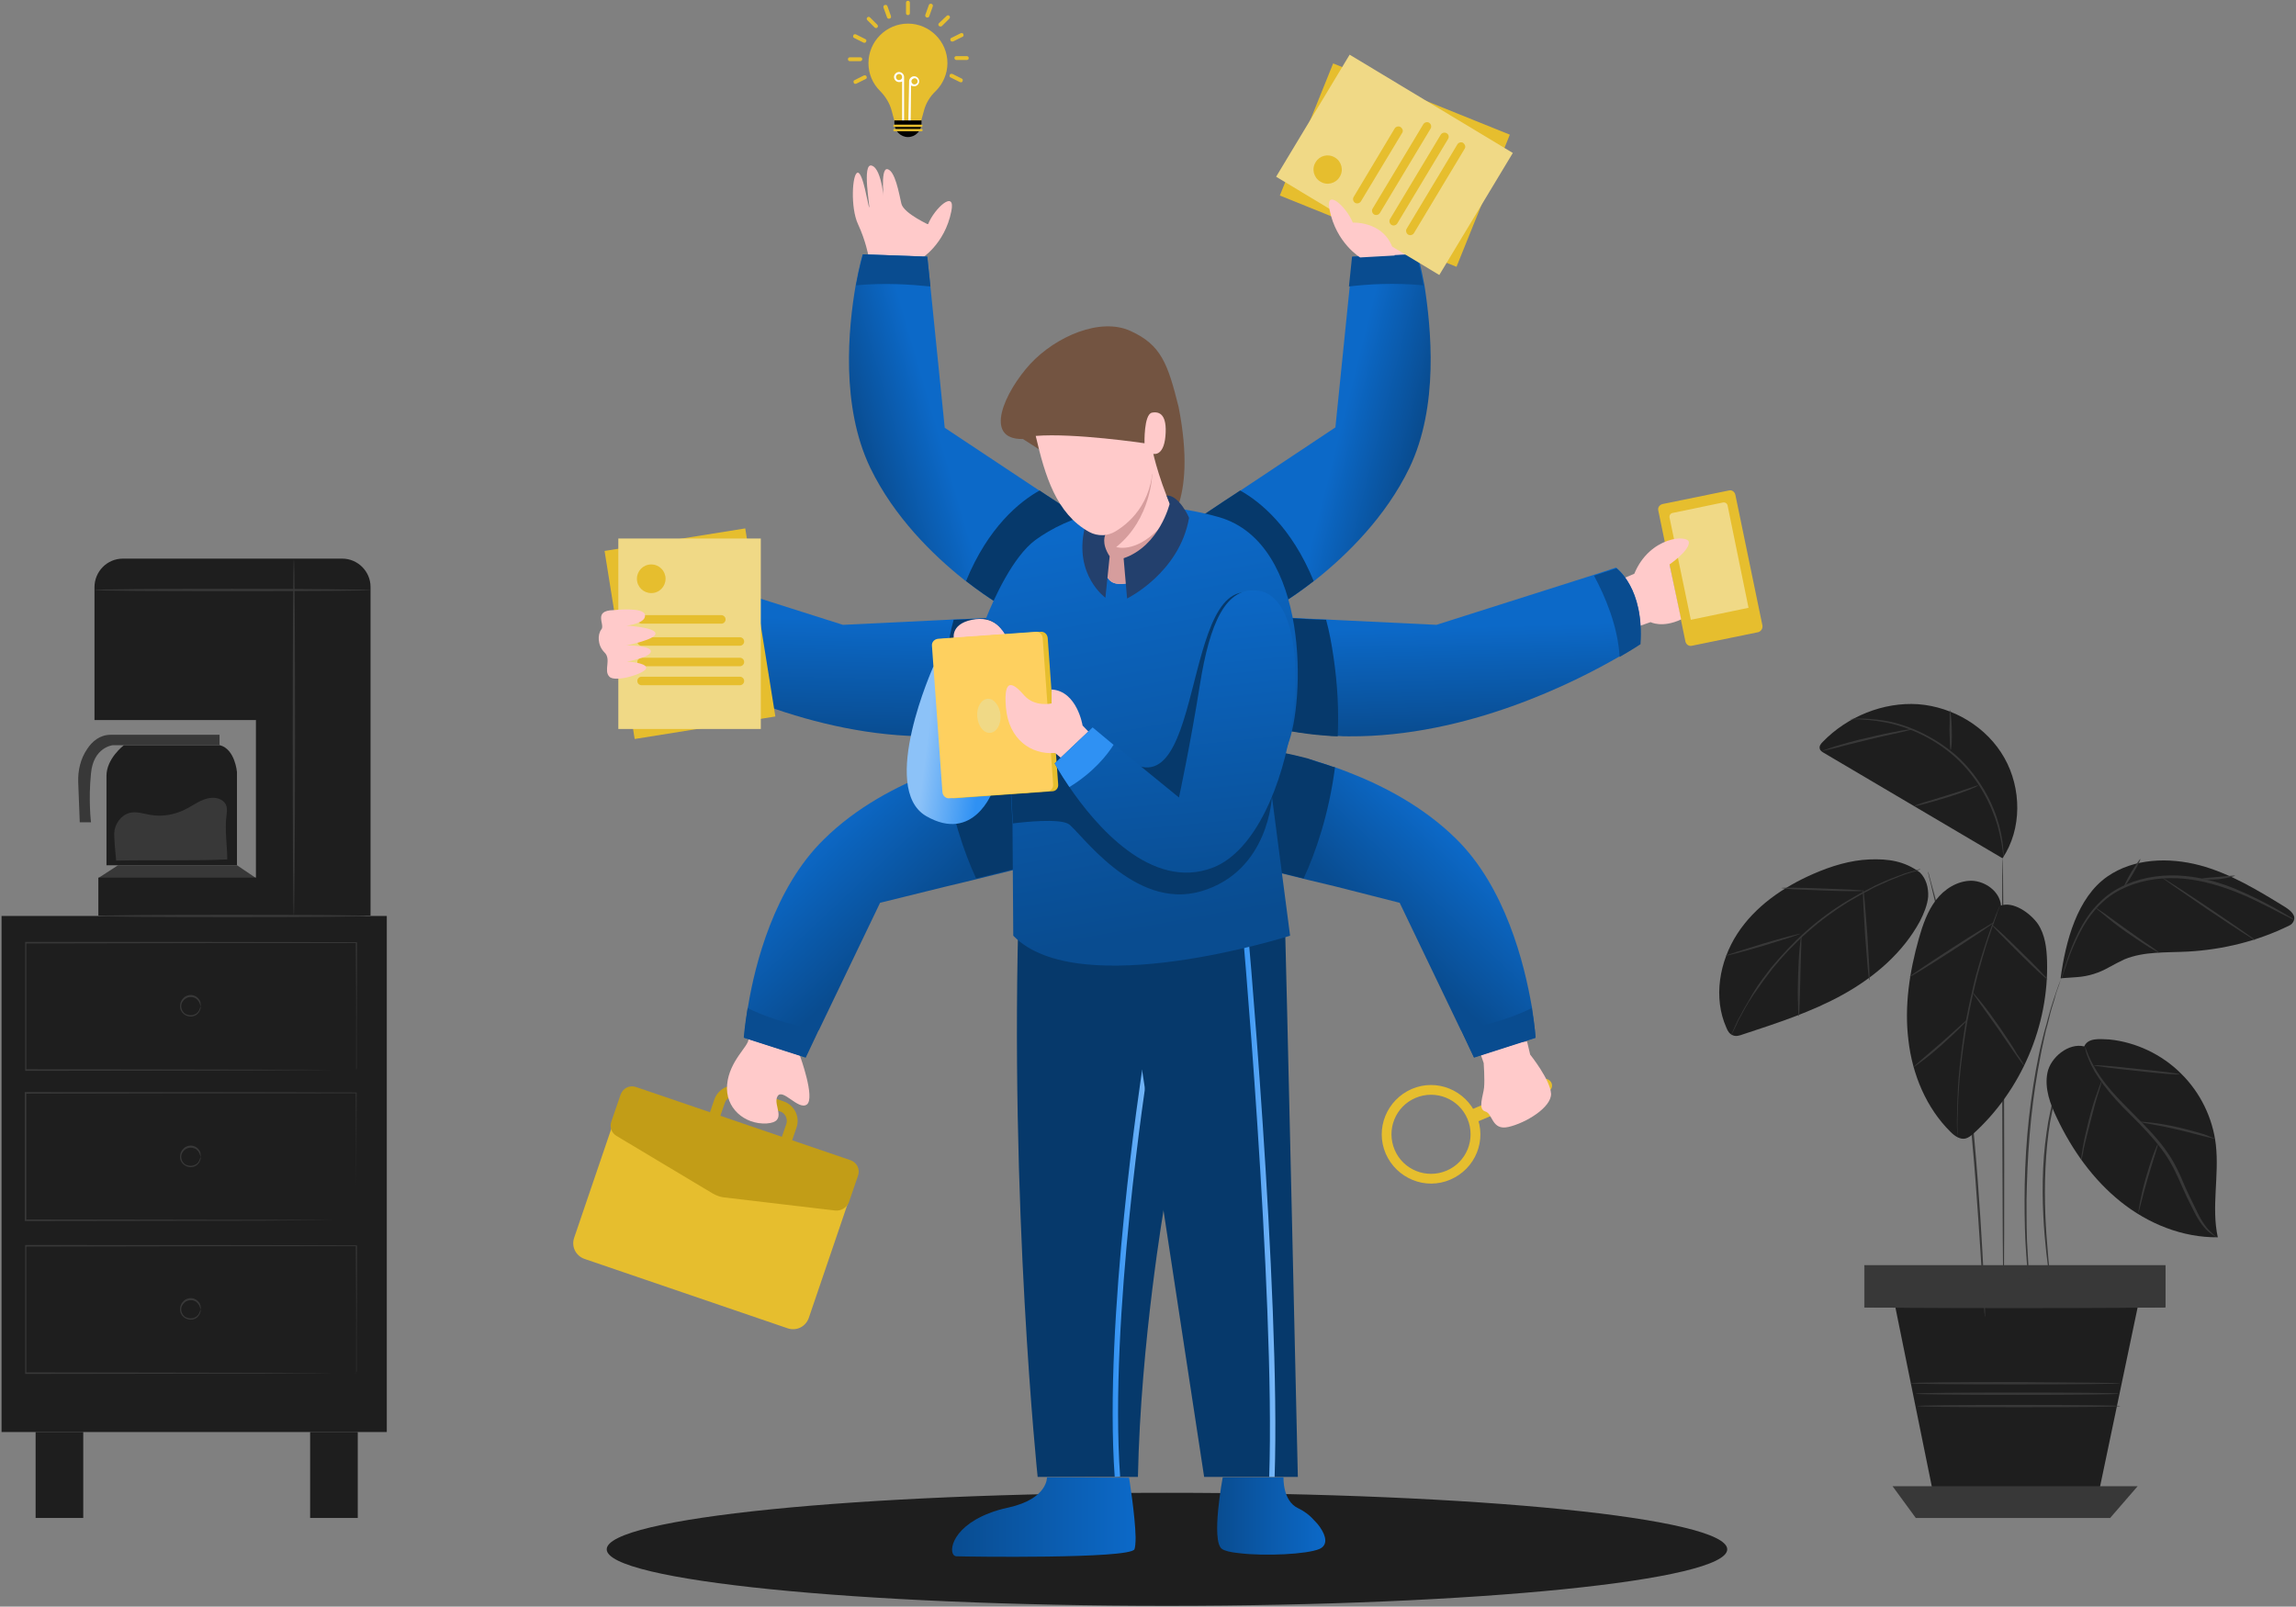 <svg width="593" height="415" viewBox="0 0 593 415" fill="none" xmlns="http://www.w3.org/2000/svg">
<rect x="0" y="0" width="593" height="415" fill="#808080" stroke="none"/>
<path d="M301.4 414.8C381.316 414.8 446.1 408.263 446.1 400.2C446.1 392.136 381.316 385.6 301.4 385.6C221.485 385.6 156.7 392.136 156.7 400.2C156.7 408.263 221.485 414.8 301.4 414.8Z" fill="#1E1E1E"/>
<path d="M165.1 166.3C165.1 166.3 167 167.6 170.5 169.6C181.9 176.2 209.8 190.4 240.3 190.2C241.3 190.2 242.2 190.2 243.2 190.1C244.3 190.1 245.4 190 246.5 189.9C249.4 189.7 252.4 189.3 255.3 188.8L259.1 159.4L249 159.9L246.2 160L244.6 160.1L217.7 161.4L177.1 148.5L171.3 146.6C171.3 146.8 164.1 151.9 165.1 166.3Z" fill="url(#paint0_linear)"/>
<path d="M165.1 166.299C165.1 166.299 167 167.599 170.5 169.599C170.9 161.599 174.3 153.699 177.1 148.599L171.3 146.699C171.3 146.799 164.1 151.899 165.1 166.299Z" fill="#FAFCFF" stroke="#0C6BF4" stroke-width="0.711"/>
<path d="M243.3 190.2C244.4 190.2 245.5 190.1 246.6 190C249.5 189.8 252.5 189.4 255.4 188.9L259.2 159.5L249.1 160L246.3 160.1C245.5 163 244.9 166.2 244.4 169.6C243.3 177 243 183.9 243.3 190.2Z" fill="#06396B"/>
<path d="M192.479 136.491L156.143 142.309L163.921 190.889L200.257 185.071L192.479 136.491Z" fill="#E6BE2E"/>
<path d="M196.5 139.1H159.7V188.3H196.5V139.1Z" fill="#F0D986"/>
<path d="M171.9 149.499C171.9 151.499 170.3 153.199 168.2 153.199C166.2 153.199 164.5 151.599 164.5 149.499C164.5 147.499 166.1 145.799 168.2 145.799C170.3 145.799 171.9 147.499 171.9 149.499Z" fill="#E6BE2E"/>
<path d="M186.3 161.098H165.7C165.1 161.098 164.6 160.598 164.6 159.998C164.6 159.398 165.1 158.898 165.7 158.898H186.3C186.9 158.898 187.4 159.398 187.4 159.998C187.4 160.598 186.9 161.098 186.3 161.098Z" fill="#E6BE2E"/>
<path d="M191.1 166.8H165.7C165.1 166.8 164.6 166.3 164.6 165.7C164.6 165.1 165.1 164.6 165.7 164.6H191.1C191.7 164.6 192.2 165.1 192.2 165.7C192.2 166.3 191.7 166.8 191.1 166.8Z" fill="#E6BE2E"/>
<path d="M191.1 172.098H165.7C165.1 172.098 164.6 171.598 164.6 170.998C164.6 170.398 165.1 169.898 165.7 169.898H191.1C191.7 169.898 192.2 170.398 192.2 170.998C192.2 171.598 191.7 172.098 191.1 172.098Z" fill="#E6BE2E"/>
<path d="M191.1 176.999H165.7C165.1 176.999 164.6 176.499 164.6 175.899C164.6 175.299 165.1 174.799 165.7 174.799H191.1C191.7 174.799 192.2 175.299 192.2 175.899C192.2 176.499 191.7 176.999 191.1 176.999Z" fill="#E6BE2E"/>
<path d="M158.5 157.6C158.5 157.6 166.4 156.7 166.6 158.9C166.8 161.1 161.8 161.6 161.8 161.6C161.8 161.6 169.1 162 169.3 163.6C169.5 165.2 161.8 166.7 161.8 166.7C161.8 166.7 168 166.7 168.1 168.2C168.2 169.8 161.9 170.9 161.9 170.9C161.9 170.9 166.8 171.1 166.9 172.5C167 173.9 158.9 176.4 157.4 174.8C155.8 173.2 158 170.3 156.1 168.5C154.3 166.7 154.3 163.9 155.3 162.6C156.4 161.4 153 157.7 158.5 157.6Z" fill="#FFCACA"/>
<path fill-rule="evenodd" clip-rule="evenodd" d="M182 291.299L203.2 298.599L205.7 291.299C206.7 288.499 205.2 285.499 202.4 284.499L191.3 280.699C188.5 279.699 185.5 281.199 184.5 283.999L182 291.299ZM201.5 294.899L185.6 289.499L187.2 284.899C187.6 283.599 189.1 282.899 190.4 283.299L201.5 287.099C202.8 287.499 203.5 288.999 203.1 290.299L201.5 294.899Z" fill="#C29D17"/>
<path d="M203.4 343.099L151 325.199C148.7 324.399 147.5 321.999 148.3 319.699L159.2 287.699L219.8 308.399L208.9 340.399C208.1 342.699 205.7 343.899 203.4 343.099Z" fill="#E6BE2E"/>
<path d="M215.8 312.698L187 309.298C186 309.198 185 308.798 184.1 308.298L159.2 293.398C157.9 292.598 157.4 291.098 157.9 289.698L160.3 282.698C160.9 281.098 162.6 280.198 164.3 280.798L219.7 299.698C221.3 300.298 222.2 301.998 221.6 303.698L219.2 310.698C218.6 311.998 217.2 312.798 215.8 312.698Z" fill="#C29D17"/>
<path d="M206.6 272.699C206.6 272.699 210.6 283.599 208.4 285.299C206.2 286.899 202.1 280.899 200.8 283.199C199.5 285.499 203.7 289.799 198 290.199C192.3 290.499 187.2 286.199 187.8 280.099C188.4 273.999 193.3 270.299 193.3 268.499L194.5 264.699L207.6 269.099L206.6 272.699Z" fill="#FFCACA"/>
<path d="M192.2 268.098L208.1 273.198L211.4 266.198L211.5 266.098L227.3 233.198L243.9 229.098L251 227.398L252.2 227.098L260.7 224.998L267.6 223.298L258.8 194.398C258.8 194.398 255.8 194.898 251.2 196.098C249.6 196.498 247.7 197.098 245.7 197.798C245.2 197.998 244.6 198.198 244.1 198.298C243 198.698 241.8 199.098 240.6 199.598C231.8 202.998 221.3 208.398 212.8 216.798C200 229.298 195 248.998 193.2 259.998C193.2 260.098 193.1 260.298 193.1 260.498C192.4 265.098 192.2 268.098 192.2 268.098Z" fill="url(#paint1_linear)"/>
<path d="M245.6 197.699C245.1 197.899 244.5 198.099 244 198.199C245.6 210.399 249 220.199 252.1 226.899L260.6 224.799L267.5 223.099L258.7 194.199C258.7 194.199 255.7 194.699 251.1 195.899C249.5 196.499 247.6 197.099 245.6 197.699Z" fill="#06396B"/>
<path d="M193.1 260.398C192.3 265.098 192.1 267.998 192.1 267.998L208 273.098L211.3 266.098L211.4 265.998C202.8 264.598 196.5 262.098 193.1 260.398Z" fill="#094C90"/>
<path d="M454.1 163.298L437 166.798C436.2 166.998 435.5 166.498 435.3 165.698L428.3 131.898C428.1 131.098 428.6 130.398 429.4 130.198L446.5 126.698C447.3 126.498 448 126.998 448.2 127.798L455.2 161.598C455.3 162.398 454.8 163.098 454.1 163.298Z" fill="#E6BE2E"/>
<path d="M451.6 156.998L436.7 160.098L431.2 133.698C431.1 133.198 431.4 132.598 432 132.498L445 129.798C445.5 129.698 446.1 129.998 446.2 130.598L451.6 156.998Z" fill="#F0D986"/>
<path d="M422.6 161.998L426.3 160.698C426.3 160.698 429.3 162.298 434.2 159.998L431.2 145.798C431.2 145.798 436.3 142.298 436.2 140.098C436.1 137.998 426.1 138.498 422.1 148.198L417.7 150.098L422.6 161.998Z" fill="#FFCACA"/>
<path d="M423.6 166.298C423.6 166.298 421.7 167.598 418.2 169.598C406.8 176.198 378.9 190.398 348.4 190.198C347.4 190.198 346.5 190.198 345.5 190.098C344.4 190.098 343.3 189.998 342.2 189.898C339.3 189.698 336.3 189.298 333.4 188.798L329.6 159.398L339.7 159.898L342.5 159.998L344.1 160.098L371 161.398L411.6 148.498L417.4 146.598C417.5 146.798 424.7 151.898 423.6 166.298Z" fill="url(#paint2_linear)"/>
<path d="M345.5 190.198C344.4 190.198 343.3 190.098 342.2 189.998C339.3 189.798 336.3 189.398 333.4 188.898L329.6 159.498L339.7 159.998L342.5 160.098C343.3 162.998 343.9 166.198 344.4 169.598C345.5 176.998 345.8 183.898 345.5 190.198Z" fill="#06396B"/>
<path d="M417.5 146.799L411.7 148.699C414.5 153.899 417.9 161.799 418.3 169.699C421.8 167.699 423.7 166.399 423.7 166.399C424.7 151.899 417.5 146.799 417.5 146.799Z" fill="#094C90"/>
<path d="M400.7 279.699C401.1 280.599 400.7 281.599 399.8 281.999L381.2 289.899L379.8 286.699L398.4 278.799C399.3 278.399 400.3 278.899 400.7 279.699Z" fill="#E6BE2E"/>
<path fill-rule="evenodd" clip-rule="evenodd" d="M374.6 304.698C368.1 307.498 360.7 304.398 357.9 297.998C355.1 291.498 358.2 284.098 364.6 281.298C371.1 278.498 378.5 281.598 381.3 287.998C384.1 294.498 381.1 301.898 374.6 304.698ZM373.6 302.398C378.8 300.198 381.2 294.198 379 288.998C376.8 283.798 370.8 281.398 365.6 283.598C360.4 285.798 358 291.798 360.2 296.998C362.4 302.198 368.4 304.598 373.6 302.398Z" fill="#E6BE2E"/>
<path d="M381.9 270.8L383.2 274.6C383.2 274.6 383.5 278.8 383.3 280.9C383.1 283 381.6 286.5 383.6 287.1C385.6 287.6 385.2 292.1 389.6 291.1C394 290.1 400.7 286.1 400.6 282.5C400.4 278.9 395.2 272.4 395.2 272.4L394.4 269L381.9 270.8Z" fill="#FFCACA"/>
<path d="M396.6 268.099L380.7 273.199L377.4 266.199L377.3 266.099L361.5 233.199L345 228.999L337.9 227.299L336.7 226.999L328.2 224.899L321.3 223.199L330.1 194.299C330.1 194.299 333.1 194.799 337.7 195.999C339.3 196.399 341.2 196.999 343.2 197.699C343.7 197.899 344.3 198.099 344.8 198.199C345.9 198.599 347.1 198.999 348.3 199.499C357.1 202.899 367.6 208.299 376.1 216.699C388.8 229.199 393.7 248.899 395.6 259.899C395.6 259.999 395.7 260.199 395.7 260.399C396.4 265.099 396.6 268.099 396.6 268.099Z" fill="url(#paint3_linear)"/>
<path d="M343.2 197.699C343.7 197.899 344.3 198.099 344.8 198.199C343.2 210.399 339.8 220.199 336.7 226.899L328.2 224.799L321.3 223.099L330.1 194.199C330.1 194.199 333.1 194.699 337.7 195.899C339.3 196.499 341.2 197.099 343.2 197.699Z" fill="#06396B"/>
<path d="M377.3 265.998L377.4 266.098L380.7 273.098L396.6 267.998C396.6 267.998 396.4 264.998 395.6 260.398C392.2 262.098 386 264.598 377.3 265.998Z" fill="#094C90"/>
<path d="M240.4 58.298C240.4 58.298 233.4 55.199 232.8 52.599C232.2 49.998 231.2 44.099 229.2 43.699C227.2 43.298 228.4 52.798 228.4 52.798C228.4 52.798 227.9 43.699 225.2 42.798C222.5 41.798 224.8 53.998 224.5 53.599C224.2 53.199 222.9 44.398 221.5 44.599C220.1 44.798 219.6 53.599 221.6 57.898C223.6 62.199 224.3 66.099 224.3 66.099L237 66.898L240.4 58.298Z" fill="#FFCACA"/>
<path d="M237.8 66.899C237.8 66.899 244 63.199 245.7 54.599C246.9 48.799 241.4 53.699 239.7 57.899C239.7 57.899 230.5 57.399 228.9 66.399L237.8 66.899Z" fill="#FFCACA"/>
<path d="M224.8 120.899C230.9 133.499 240.9 143.299 248.8 149.599C249 149.699 249.1 149.899 249.3 149.999C249.4 150.099 249.4 150.099 249.5 150.099C255.8 154.999 260.5 157.599 260.5 157.599L278.5 133.399L272.5 129.399L269.9 127.699L268.4 126.699L244 110.499L240.3 73.999L239.5 66.299L222.8 65.699C222.8 65.699 221.9 68.799 221 73.699C219.1 84.699 217.1 104.899 224.8 120.899Z" fill="url(#paint4_linear)"/>
<path d="M260.6 157.599L278.6 133.399L272.6 129.399L270 127.699L268.5 126.699C263.3 129.599 255.2 136.199 249.5 150.099C255.8 154.999 260.6 157.599 260.6 157.599Z" fill="#06396B"/>
<path d="M221.1 73.699C228.5 72.999 235.4 73.499 240.3 73.999L239.5 66.299L222.9 65.699C222.9 65.699 222 68.799 221.1 73.699Z" fill="#094C90"/>
<path d="M244.7 16.3C244.7 10.7 240.1 6.1 234.5 6.1C228.9 6.1 224.3 10.7 224.3 16.3C224.3 19.1 225.4 21.6 227.3 23.5C228.7 24.9 229.8 26.7 230.3 28.6L231.1 31.6H237.8L238.6 28.7C239.1 26.7 240.2 24.9 241.7 23.5C243.5 21.7 244.7 19.1 244.7 16.3Z" fill="#E6BE2E"/>
<path fill-rule="evenodd" clip-rule="evenodd" d="M230.9 19.9C230.9 19.2 231.5 18.6 232.2 18.6C232.9 18.6 233.5 19.2 233.5 19.9V31.6H233V21C232.8 21.2 232.5 21.2 232.2 21.2C231.5 21.2 230.9 20.6 230.9 19.9ZM231.4 19.9C231.4 20.3 231.7 20.7 232.2 20.7C232.6 20.7 233 20.4 233 19.9C233 19.5 232.7 19.1 232.2 19.1C231.8 19.1 231.4 19.5 231.4 19.9Z" fill="white"/>
<path fill-rule="evenodd" clip-rule="evenodd" d="M234.8 20.999C234.8 20.299 235.4 19.699 236.1 19.699C236.8 19.699 237.4 20.299 237.4 20.999C237.4 21.699 236.8 22.299 236.1 22.299C235.8 22.299 235.6 22.199 235.3 22.099L235.2 31.599H234.6L234.8 20.999ZM235.4 20.999C235.4 21.399 235.7 21.799 236.2 21.799C236.6 21.799 237 21.499 237 20.999C237 20.599 236.7 20.199 236.2 20.199C235.7 20.299 235.4 20.599 235.4 20.999Z" fill="white"/>
<path d="M234.5 35.4C232.6 35.4 231 33.8 231 31.9V31.1H238V32C237.9 33.9 236.4 35.4 234.5 35.4Z" fill="black"/>
<path d="M238 32.799H231C230.9 32.799 230.7 32.699 230.7 32.499C230.7 32.399 230.8 32.199 231 32.199H238C238.1 32.199 238.3 32.299 238.3 32.499C238.2 32.599 238.1 32.799 238 32.799Z" fill="#E6BE2E"/>
<path d="M238 33.899H231C230.9 33.899 230.7 33.799 230.7 33.599C230.7 33.499 230.8 33.299 231 33.299H238C238.1 33.299 238.3 33.399 238.3 33.599C238.3 33.799 238.2 33.899 238 33.899Z" fill="#E6BE2E"/>
<path d="M222.2 15.799H219.5C219.2 15.799 219 15.599 219 15.299C219 14.999 219.2 14.799 219.5 14.799H222.2C222.5 14.799 222.7 14.999 222.7 15.299C222.7 15.599 222.4 15.799 222.2 15.799Z" fill="#E6BE2E"/>
<path d="M223 11L220.6 9.8C220.3 9.7 220.3 9.4 220.4 9.1C220.5 8.8 220.8 8.8 221.1 8.9L223.5 10.1C223.8 10.2 223.8 10.5 223.7 10.8C223.5 11.1 223.2 11.1 223 11Z" fill="#E6BE2E"/>
<path d="M223.1 19.5L220.7 20.7C220.4 20.8 220.4 21.1 220.5 21.4C220.6 21.7 220.9 21.7 221.2 21.6L223.6 20.4C223.9 20.3 223.9 20 223.8 19.7C223.7 19.5 223.4 19.4 223.1 19.5Z" fill="#E6BE2E"/>
<path d="M225.9 7.1L224 5.2C223.8 5 223.8 4.7 224 4.5C224.2 4.3 224.5 4.3 224.7 4.5L226.6 6.4C226.8 6.6 226.8 6.9 226.6 7.1C226.4 7.3 226.1 7.3 225.9 7.1Z" fill="#E6BE2E"/>
<path d="M229.1 4.499L228.2 1.999C228.1 1.699 228.2 1.399 228.5 1.299C228.8 1.199 229.1 1.299 229.2 1.599L230.1 4.099C230.2 4.399 230.1 4.699 229.8 4.799C229.5 4.899 229.2 4.799 229.1 4.499Z" fill="#E6BE2E"/>
<path d="M247 15.5H249.7C250 15.5 250.2 15.3 250.2 15C250.2 14.7 250 14.5 249.7 14.5H247C246.7 14.5 246.5 14.7 246.5 15C246.5 15.2 246.7 15.5 247 15.5Z" fill="#E6BE2E"/>
<path d="M246.2 10.699L248.6 9.499C248.9 9.399 248.9 9.099 248.8 8.799C248.7 8.499 248.4 8.499 248.1 8.599L245.7 9.799C245.4 9.899 245.4 10.199 245.5 10.499C245.6 10.699 245.9 10.799 246.2 10.699Z" fill="#E6BE2E"/>
<path d="M246 19.1L248.4 20.3C248.7 20.4 248.7 20.7 248.6 21C248.5 21.3 248.2 21.3 247.9 21.2L245.5 20C245.2 19.9 245.2 19.6 245.3 19.3C245.4 19.1 245.7 19 246 19.1Z" fill="#E6BE2E"/>
<path d="M243.3 6.699L245.2 4.799C245.4 4.599 245.4 4.299 245.2 4.099C245 3.899 244.7 3.899 244.5 4.099L242.5 5.999C242.3 6.199 242.3 6.499 242.5 6.699C242.7 6.899 243.1 6.899 243.3 6.699Z" fill="#E6BE2E"/>
<path d="M240 4.198L240.9 1.698C241 1.398 240.9 1.098 240.6 0.998C240.3 0.898 240 0.998 239.9 1.298L239 3.798C238.9 4.098 239 4.398 239.3 4.498C239.6 4.598 239.9 4.498 240 4.198Z" fill="#E6BE2E"/>
<path d="M234 3.399V0.699C234 0.399 234.2 0.199 234.5 0.199C234.8 0.199 235 0.399 235 0.699V3.399C235 3.699 234.8 3.899 234.5 3.899C234.2 3.899 234 3.699 234 3.399Z" fill="#E6BE2E"/>
<path d="M348.7 57.9C348.7 57.9 355.7 54.8 356.3 52.2C356.9 49.6 357.9 43.7 359.9 43.3C361.9 42.9 360.7 52.4 360.7 52.4C360.7 52.4 361.2 43.3 363.9 42.4C366.6 41.4 364.3 53.6 364.6 53.2C364.9 52.8 366.2 44 367.6 44.2C369 44.4 369.5 53.2 367.5 57.5C365.5 61.8 364.8 65.7 364.8 65.7L352.1 66.5L348.7 57.9Z" fill="#FFCACA"/>
<path d="M364 120.899C357.9 133.499 347.9 143.299 340 149.599C339.8 149.699 339.7 149.899 339.5 149.999C339.4 150.099 339.4 150.099 339.3 150.099C333 154.999 328.3 157.599 328.3 157.599L310.3 133.399L316.3 129.399L318.9 127.699L320.4 126.699L344.9 110.399L348.6 73.999L349.4 66.299L366.1 65.699C366.1 65.699 367 68.799 367.9 73.699C369.6 84.699 371.7 104.899 364 120.899Z" fill="url(#paint5_linear)"/>
<path d="M328.2 157.599L310.2 133.399L316.2 129.399L318.8 127.699L320.3 126.699C325.5 129.599 333.6 136.199 339.3 150.099C333 154.999 328.2 157.599 328.2 157.599Z" fill="#06396B"/>
<path d="M349.2 66.299L348.4 73.999C353.3 73.399 360.2 72.999 367.6 73.699C366.7 68.799 365.8 65.699 365.8 65.699L349.2 66.299Z" fill="#094C90"/>
<path d="M293.9 381.499H268C268 381.499 260.6 311.099 263.2 231.299H296L300.8 310.899C300.8 310.899 294.6 346.399 293.9 381.499Z" fill="#06396B"/>
<path d="M287.9 381.499C285 340.699 294.9 277.199 295 276.299L296.4 276.399C296.3 277.299 286.4 340.599 289.3 381.399L287.9 381.499Z" fill="url(#paint6_linear)"/>
<path d="M293.3 397.1C293.3 398.5 293.2 399.7 293 400.2C291.7 402.7 249.5 402.1 247 402C244.8 401.9 245.1 394.9 255.4 390.9C256.9 390.3 258.6 389.8 260.5 389.4C270.7 387.1 270.4 381.6 270.4 381.6L291.6 381.7C291.6 381.5 293.2 391.6 293.3 397.1Z" fill="url(#paint7_linear)"/>
<path d="M340.8 400.1C337.6 401.5 326.6 402 320.1 401.2C317.9 401 316.3 400.6 315.6 400.1C312.7 398.1 315.8 381.6 315.8 381.6H331.5C331.5 381.6 331.2 387.7 335.3 389.6C336.6 390.2 338.2 391.3 339.4 392.7C339.5 392.8 339.6 392.9 339.6 392.9C340.5 393.8 341 394.6 341 394.6C342.5 396.8 343 399.1 340.8 400.1Z" fill="url(#paint8_linear)"/>
<path d="M288.6 234.599L311 381.499H335.2C335.2 381.499 332.1 244.399 331.7 231.299L288.6 234.599Z" fill="#06396B"/>
<path d="M329.2 381.5H327.8C329.4 334.6 320.5 234.6 320.4 234.5L321.7 234.1C321.9 234.5 330.8 334.5 329.2 381.5Z" fill="url(#paint9_linear)"/>
<path d="M256.4 204.3C256.4 204.3 251.5 217.9 239.2 210.8C226.9 203.6 241.1 172.1 241.1 172.1L256.4 204.3Z" fill="url(#paint10_linear)"/>
<path d="M246.4 165.3C246.4 165.3 245.2 161.3 251 160.1C256.8 158.9 259.3 162.6 260.8 166.1L246.4 165.3Z" fill="#FFCACA"/>
<path d="M332.6 192.399C328.2 203.399 328.5 205.699 328.5 205.699L333.2 241.699C333.2 241.699 278.5 259.099 261.7 241.699L261.5 212.599L260.7 197.799L260.5 196.999L254 165.599L260.7 165.999C259.5 163.399 257.8 160.599 254.6 159.899C256.7 154.599 261.6 143.799 267.4 139.499C275.2 133.799 291.3 126.899 314.9 133.599C338.4 140.499 337 181.499 332.6 192.399Z" fill="url(#paint11_linear)"/>
<path d="M328.5 205.799C328.5 205.799 327.8 224.999 310.3 230.199C292.8 235.399 278.8 214.499 275.9 212.799C273.4 211.399 264.6 212.299 261.6 212.699L260.8 197.899L260.6 197.099L275.4 194.299L297.7 215.399L328.5 205.799Z" fill="#06396B"/>
<path d="M321.5 152.999C303.9 153.399 311.5 222.699 283.4 188.999L277.4 195.599L307.1 214.099C307.2 214.099 333.8 149.999 321.5 152.999Z" fill="#06396B"/>
<path d="M300.6 136.699C300.6 136.699 309.4 130.499 304.4 105.099C301.6 93.899 299.9 89.099 292 85.499C284.2 81.899 272.7 86.899 266.1 93.999C259.5 101.199 253.8 113.599 264.2 113.399L300.6 136.699Z" fill="#735441"/>
<path d="M304.4 135.1C304.4 135.1 304 136.6 303.2 138.6C301.2 143.3 296.8 151.1 288.9 150.8C286.2 150.7 285.3 148.4 285.1 145.6C284.7 141.7 285.4 136.6 284.2 134.2L291.8 124.4L296.9 117.9L297.8 116.8C297.7 116.7 299.7 125.7 304.4 135.1Z" fill="#FFCACA"/>
<path d="M303.2 138.598C301.2 143.298 296.8 151.098 288.9 150.798C286.2 150.698 285.3 148.398 285.1 145.598C284.7 141.698 285.4 136.598 284.2 134.198L291.8 124.398L297.6 122.398C297.6 122.398 297.4 133.998 288.3 141.298C288.3 141.298 293 142.998 299.2 136.698C300.5 135.298 301.9 136.498 303.2 138.598Z" fill="#D69D9D"/>
<path d="M301.3 127.999L302.1 130.099C302.1 130.099 299.5 140.999 290.2 144.199L291.1 154.599C291.1 154.599 304.6 147.999 307.1 133.799C307.2 133.799 304.5 127.799 301.3 127.999Z" fill="#23406D"/>
<path d="M286.6 143.7L285.5 154.4C285.5 154.4 277.4 148.6 280.1 136.6C280.1 136.6 283.2 138.5 285.5 138.1C285.5 138.1 284.3 140.2 286.6 143.7Z" fill="#23406D"/>
<path d="M267.5 112.598C269.9 122.898 272.8 132.698 281.3 137.398C283.5 138.598 286.1 138.498 288.2 137.198C292.3 134.698 298.6 128.798 297.7 117.198C297.7 117.198 300.5 118.198 301 112.698C301.5 107.098 299.5 106.198 297.5 106.598C295.4 107.098 295.6 114.498 295.6 114.498C295.6 114.498 277.5 111.798 267.5 112.598Z" fill="#FFCACA"/>
<path d="M271.7 204.399L246.5 206.199C245.6 206.299 244.8 205.599 244.7 204.599L242 166.799C241.9 165.899 242.6 165.099 243.6 164.999L268.8 163.199C269.7 163.099 270.5 163.799 270.6 164.799L273.3 202.599C273.4 203.599 272.7 204.399 271.7 204.399Z" fill="#E6BE2E"/>
<path d="M270.4 204.399L245.2 206.199C244.3 206.299 243.5 205.599 243.4 204.599L240.7 166.799C240.6 165.899 241.3 165.099 242.3 164.999L267.5 163.199C268.4 163.099 269.2 163.799 269.3 164.799L272 202.599C272.1 203.599 271.4 204.399 270.4 204.399Z" fill="#FED05F"/>
<path d="M258.4 184.7C258.6 187.1 257.4 189.2 255.7 189.3C254 189.4 252.6 187.5 252.4 185.1C252.2 182.7 253.4 180.6 255.1 180.5C256.7 180.4 258.2 182.3 258.4 184.7Z" fill="#F0D986"/>
<path d="M279.6 187.399C279.6 187.399 278.2 178.499 271.6 178.099V181.699C271.6 181.699 267.3 182.699 264.6 179.699C262 176.699 259.1 174.399 259.8 182.699C260.5 190.999 266.3 194.999 272.5 194.499L274.9 196.499L281.7 189.599L279.6 187.399Z" fill="#FFCACA"/>
<path d="M313.3 224.099C297.3 230.299 282.8 212.999 276.2 203.299C273.8 199.799 272.4 197.199 272.4 197.199L282.2 187.899L287.7 192.299L304.5 205.999C304.5 205.999 307.4 192.599 309.9 176.899C312.4 161.199 316.5 151.299 325.1 152.599C342.1 155.199 335.1 215.599 313.3 224.099Z" fill="url(#paint12_linear)"/>
<path d="M287.6 192.398C285.9 195.098 282.4 199.498 276.2 203.298C273.8 199.798 272.4 197.198 272.4 197.198L282.2 187.898L287.6 192.398Z" fill="#2F91F3"/>
<path d="M344.321 16.378L330.551 50.506L376.179 68.916L389.949 34.788L344.321 16.378Z" fill="#E6BE2E"/>
<path d="M348.579 14.124L329.59 45.647L371.735 71.034L390.724 39.511L348.579 14.124Z" fill="#F0D986"/>
<path d="M344.8 40.699C346.5 41.699 347.1 43.999 346 45.699C345 47.399 342.7 47.999 341 46.899C339.3 45.899 338.7 43.599 339.8 41.899C340.8 40.199 343 39.599 344.8 40.699Z" fill="#E6BE2E"/>
<path d="M362.1 34.399L351.5 51.999C351.2 52.499 350.5 52.699 350 52.399C349.5 52.099 349.3 51.399 349.6 50.899L360.2 33.199C360.5 32.699 361.2 32.499 361.7 32.799C362.3 33.199 362.5 33.899 362.1 34.399Z" fill="#E6BE2E"/>
<path d="M369.5 33.2L356.4 54.999C356.1 55.499 355.4 55.7 354.9 55.4C354.4 55.1 354.2 54.4 354.5 53.9L367.6 32.099C367.9 31.599 368.6 31.399 369.1 31.7C369.6 32 369.8 32.7 369.5 33.2Z" fill="#E6BE2E"/>
<path d="M374 35.899L360.9 57.699C360.6 58.199 359.9 58.399 359.4 58.099C358.9 57.799 358.7 57.099 359 56.599L372.1 34.799C372.4 34.299 373.1 34.099 373.6 34.399C374.2 34.699 374.3 35.399 374 35.899Z" fill="#E6BE2E"/>
<path d="M378.3 38.399L365.2 60.199C364.9 60.699 364.2 60.899 363.7 60.599C363.2 60.299 363 59.599 363.3 59.099L376.4 37.299C376.7 36.799 377.4 36.599 377.9 36.899C378.4 37.299 378.6 37.899 378.3 38.399Z" fill="#E6BE2E"/>
<path d="M351.3 66.499C351.3 66.499 345.1 62.799 343.4 54.199C342.2 48.399 347.7 53.299 349.4 57.499C349.4 57.499 358.6 56.999 360.2 65.999L351.3 66.499Z" fill="#FFCACA"/>
<path d="M32 192.498C32 192.498 27.5 195.898 27.5 200.398C27.5 204.898 27.5 223.498 27.5 223.498H61.2V199.398C61.2 199.398 60.7 193.498 56.8 192.498H32Z" fill="#1E1E1E"/>
<path d="M30 222.299C29.8 220.099 29.5 217.399 29.5 215.199C29.6 212.899 31.2 210.599 33.4 209.999C35.2 209.499 37 210.199 38.9 210.499C41.8 210.999 44.9 210.499 47.6 209.199C49.9 208.099 52 206.299 54.5 206.099C56.2 205.899 58.1 206.699 58.5 208.299C58.7 209.099 58.6 209.899 58.5 210.599C58 214.199 58.7 218.599 58.7 221.999C49.3 222.399 39.5 222.099 30 222.299Z" fill="#383838"/>
<path d="M25.4 226.798L30.5 223.498H61.2L66.1 226.798H25.4Z" fill="#383838"/>
<path d="M24.4 151.699V185.999H66.1V226.699H25.4V236.499H95.7V151.599C95.7 147.599 92.4 144.299 88.4 144.299H31.7C27.7 144.299 24.4 147.599 24.4 151.699Z" fill="#1E1E1E"/>
<path d="M95.7 152.4C95.7 152.6 79.7 152.7 60.1 152.7C40.4 152.7 24.5 152.6 24.5 152.4C24.5 152.2 40.4 152.1 60.1 152.1C79.7 152.1 95.7 152.3 95.7 152.4Z" fill="#383838"/>
<path d="M75.9 236.6C75.7 236.6 75.6 216 75.6 190.6C75.6 165.2 75.7 144.6 75.9 144.6C76.1 144.6 76.2 165.2 76.2 190.6C76.2 216 76 236.6 75.9 236.6Z" fill="#383838"/>
<path d="M20.6 212.399L20.2 201.999C20.1 198.999 20.8 195.999 22.5 193.499C23.8 191.499 25.8 189.799 28.6 189.799C35.5 189.799 56.7 189.799 56.7 189.799V192.499H29.1C29.1 192.499 24.1 192.999 23.5 199.799C22.8 206.599 23.5 212.399 23.5 212.399H20.6Z" fill="#383838"/>
<path d="M99.9 236.6H0.4V369.9H99.9V236.6Z" fill="#1E1E1E"/>
<path d="M21.5 369.9H9.2V392.1H21.5V369.9Z" fill="#1E1E1E"/>
<path d="M92.4 369.9H80.1V392.1H92.4V369.9Z" fill="#1E1E1E"/>
<path d="M92 354.7C92 354.7 92 354.5 92 354.1C92 353.7 92 353.1 92 352.4C92 350.9 92 348.7 92 345.9C92 340.2 92 332 91.9 321.8L92 321.9C70.6 321.9 40.2 321.9 6.6 322L6.8 321.8C6.8 333.3 6.8 344.4 6.8 354.7L6.6 354.5C31.3 354.5 52.6 354.6 67.8 354.6C75.4 354.6 81.4 354.6 85.6 354.7C87.7 354.7 89.3 354.7 90.4 354.7C90.9 354.7 91.3 354.7 91.6 354.7C91.8 354.6 92 354.7 92 354.7C92 354.7 91.9 354.7 91.6 354.7C91.3 354.7 90.9 354.7 90.4 354.7C89.3 354.7 87.7 354.7 85.7 354.7C81.5 354.7 75.5 354.7 68 354.8C52.8 354.8 31.4 354.9 6.7 354.9H6.5V354.7C6.5 344.4 6.5 333.3 6.5 321.8V321.6H6.7C40.3 321.6 70.7 321.6 92.1 321.7H92.2V321.8C92.2 332 92.1 340.3 92.1 346C92.1 348.8 92.1 351 92.1 352.5C92.1 353.2 92.1 353.8 92.1 354.2C92 354.5 92 354.7 92 354.7Z" fill="#383838"/>
<path d="M51.8 338.2C51.8 338.2 51.8 338 51.6 337.6C51.5 337.2 51.2 336.7 50.7 336.3C50.2 335.9 49.3 335.7 48.4 336C47.6 336.3 46.8 337.2 46.8 338.2C46.8 339.2 47.5 340.2 48.4 340.4C49.3 340.7 50.1 340.5 50.7 340.1C51.3 339.7 51.5 339.1 51.6 338.8C51.8 338.4 51.8 338.2 51.8 338.2C51.8 338.2 51.9 338.4 51.8 338.8C51.7 339.2 51.5 339.8 50.9 340.3C50.3 340.8 49.3 341.1 48.3 340.7C47.3 340.4 46.4 339.3 46.5 338.1C46.5 336.9 47.4 335.8 48.3 335.5C49.3 335.1 50.3 335.4 50.9 335.9C51.5 336.4 51.8 337 51.8 337.4C51.9 338 51.9 338.2 51.8 338.2Z" fill="#383838"/>
<path d="M92 315.2C92 315.2 92 315 92 314.6C92 314.2 92 313.6 92 312.9C92 311.4 92 309.2 92 306.4C92 300.7 92 292.5 91.9 282.3L92 282.4C70.6 282.4 40.2 282.4 6.6 282.5L6.8 282.3C6.8 293.8 6.8 304.9 6.8 315.2L6.6 315C31.3 315 52.6 315.1 67.8 315.1C75.4 315.1 81.4 315.1 85.6 315.2C87.7 315.2 89.3 315.2 90.4 315.2C90.9 315.2 91.3 315.2 91.6 315.2C91.8 315.2 92 315.2 92 315.2C92 315.2 91.9 315.2 91.6 315.2C91.3 315.2 90.9 315.2 90.4 315.2C89.3 315.2 87.7 315.2 85.7 315.2C81.5 315.2 75.5 315.2 68 315.3C52.8 315.3 31.4 315.4 6.7 315.4H6.4V315.2C6.4 304.9 6.4 293.8 6.4 282.3V282.1H6.6C40.2 282.1 70.6 282.1 92 282.2H92.1V282.3C92.1 292.5 92 300.8 92 306.5C92 309.3 92 311.5 92 313C92 313.7 92 314.3 92 314.7C92 315.1 92 315.2 92 315.2Z" fill="#383838"/>
<path d="M51.8 298.799C51.8 298.799 51.8 298.599 51.6 298.199C51.5 297.799 51.2 297.299 50.7 296.899C50.2 296.499 49.3 296.299 48.4 296.599C47.6 296.899 46.8 297.799 46.8 298.799C46.8 299.799 47.5 300.799 48.4 300.999C49.3 301.299 50.1 301.099 50.7 300.699C51.3 300.299 51.5 299.699 51.6 299.399C51.8 298.999 51.8 298.799 51.8 298.799C51.8 298.799 51.9 298.999 51.8 299.399C51.7 299.799 51.5 300.399 50.9 300.899C50.3 301.399 49.3 301.699 48.3 301.299C47.3 300.999 46.4 299.899 46.5 298.699C46.5 297.499 47.4 296.399 48.3 296.099C49.3 295.699 50.3 295.999 50.9 296.499C51.5 296.999 51.8 297.599 51.8 297.999C51.9 298.599 51.9 298.799 51.8 298.799Z" fill="#383838"/>
<path d="M92 276.399C92 276.399 92 276.199 92 275.799C92 275.399 92 274.799 92 274.099C92 272.599 92 270.399 92 267.599C92 261.899 92 253.699 91.9 243.499L92 243.599C70.6 243.599 40.2 243.599 6.6 243.699L6.8 243.499C6.8 254.999 6.8 266.099 6.8 276.399L6.6 276.199C31.3 276.199 52.6 276.299 67.8 276.299C75.4 276.299 81.4 276.299 85.6 276.399C87.7 276.399 89.3 276.399 90.4 276.399C90.9 276.399 91.3 276.399 91.6 276.399C91.8 276.399 92 276.399 92 276.399C92 276.399 91.9 276.399 91.6 276.399C91.3 276.399 90.9 276.399 90.4 276.399C89.3 276.399 87.7 276.399 85.7 276.399C81.5 276.399 75.5 276.399 68 276.499C52.8 276.499 31.4 276.599 6.7 276.599H6.5V276.399C6.5 266.099 6.5 254.999 6.5 243.499V243.299H6.7C40.3 243.299 70.7 243.299 92.1 243.399H92.2V243.499C92.2 253.699 92.1 261.999 92.1 267.699C92.1 270.499 92.1 272.699 92.1 274.199C92.1 274.899 92.1 275.499 92.1 275.899C92 276.199 92 276.399 92 276.399Z" fill="#383838"/>
<path d="M51.8 259.899C51.8 259.899 51.8 259.699 51.6 259.299C51.5 258.899 51.2 258.399 50.7 257.999C50.2 257.599 49.3 257.399 48.4 257.699C47.6 257.999 46.8 258.899 46.8 259.899C46.8 260.899 47.5 261.899 48.4 262.099C49.3 262.399 50.1 262.199 50.7 261.799C51.3 261.399 51.5 260.799 51.6 260.499C51.8 260.099 51.8 259.899 51.8 259.899C51.8 259.899 51.9 260.099 51.8 260.499C51.7 260.899 51.5 261.499 50.9 261.999C50.3 262.499 49.3 262.799 48.3 262.399C47.3 262.099 46.4 260.999 46.5 259.799C46.5 258.599 47.4 257.499 48.3 257.199C49.3 256.799 50.3 257.099 50.9 257.599C51.5 258.099 51.8 258.699 51.8 259.099C51.9 259.699 51.9 259.899 51.8 259.899Z" fill="#383838"/>
<path d="M94.6 236.599C94.6 236.799 79.1 236.899 60 236.899C40.9 236.899 25.4 236.799 25.4 236.599C25.4 236.399 40.9 236.299 60 236.299C79.1 236.299 94.6 236.399 94.6 236.599Z" fill="#383838"/>
<path d="M488.8 334.1L500 389.2H541.3L552.1 337.7L488.8 334.1Z" fill="#1E1E1E"/>
<path d="M559.2 327H481.6V337.7H559.2V327Z" fill="#383838"/>
<path fill-rule="evenodd" clip-rule="evenodd" d="M481.5 337.701H559.3V326.801H481.5V337.701ZM559 337.501H481.7V327.101H559V337.501Z" fill="#383838"/>
<path d="M488.8 383.9L494.8 392.1H545L552.1 383.9H488.8Z" fill="#383838"/>
<path d="M517.5 335.699C517.3 335.699 517.2 310.199 517.1 278.699C517 247.199 517.1 221.699 517.2 221.699C517.4 221.699 517.5 247.199 517.6 278.699C517.7 310.099 517.6 335.699 517.5 335.699Z" fill="#383838"/>
<path d="M534.8 271.801C534.8 271.801 534.7 272.001 534.6 272.401C534.4 272.801 534.2 273.401 533.9 274.101C533.7 274.501 533.6 274.901 533.4 275.301C533.2 275.801 533.1 276.201 532.9 276.701C532.7 277.201 532.5 277.801 532.3 278.401C532.1 279.001 531.9 279.601 531.7 280.301C530.9 282.901 530.2 286.201 529.5 289.801C528.9 293.401 528.5 297.401 528.3 301.701C527.9 310.201 528.4 317.901 528.9 323.401C529.1 326.201 529.4 328.401 529.6 330.001C529.7 330.701 529.7 331.301 529.8 331.801C529.8 332.201 529.8 332.401 529.8 332.401C529.8 332.401 529.7 332.201 529.7 331.801C529.6 331.301 529.5 330.801 529.4 330.001C529.1 328.501 528.8 326.201 528.5 323.501C527.9 318.001 527.3 310.301 527.7 301.701C527.9 297.401 528.4 293.401 529 289.801C529.7 286.201 530.4 282.901 531.3 280.301C531.5 279.601 531.7 279.001 531.9 278.401C532.1 277.801 532.3 277.301 532.5 276.701C532.7 276.201 532.9 275.701 533.1 275.301C533.3 274.901 533.5 274.501 533.7 274.101C534 273.401 534.3 272.901 534.5 272.501C534.6 272.001 534.7 271.801 534.8 271.801Z" fill="#383838"/>
<path d="M532.8 251.199C532.8 251.199 532.7 251.499 532.6 251.999C532.4 252.599 532.1 253.399 531.8 254.399C531.6 254.899 531.4 255.499 531.2 256.099C531 256.699 530.8 257.399 530.6 258.199C530.1 259.699 529.6 261.399 529.2 263.199C529 264.099 528.7 265.099 528.4 266.199C528.2 267.199 527.9 268.299 527.7 269.399C527.2 271.599 526.8 273.999 526.3 276.599C525.4 281.699 524.7 287.299 524.2 293.199C523.7 299.099 523.5 304.799 523.4 309.899C523.4 314.999 523.4 319.699 523.7 323.599C523.8 325.499 523.9 327.299 524 328.799C524.1 330.299 524.2 331.699 524.3 332.799C524.4 333.799 524.4 334.699 524.5 335.299C524.5 335.899 524.5 336.199 524.5 336.199C524.5 336.199 524.4 335.899 524.4 335.299C524.3 334.699 524.2 333.899 524.1 332.799C524 331.699 523.8 330.399 523.7 328.799C523.6 327.299 523.4 325.499 523.3 323.599C523 319.699 522.9 315.099 522.9 309.899C522.9 304.699 523.1 299.099 523.6 293.099C524.1 287.199 524.9 281.599 525.8 276.499C526.3 273.999 526.7 271.599 527.3 269.299C527.6 268.199 527.8 267.099 528.1 266.099C528.4 265.099 528.7 264.099 528.9 263.199C529.4 261.299 529.9 259.599 530.4 258.199C530.6 257.499 530.9 256.799 531.1 256.099C531.3 255.499 531.5 254.899 531.7 254.399C532.1 253.399 532.4 252.599 532.6 252.099C532.6 251.399 532.8 251.199 532.8 251.199Z" fill="#383838"/>
<path d="M512.599 340.199C512.599 340.199 512.599 340.099 512.599 339.899C512.599 339.699 512.6 339.399 512.5 338.999C512.4 338.199 512.4 337.099 512.3 335.599C512.1 332.599 511.8 328.399 511.5 323.199C510.8 312.699 509.9 298.199 508.1 282.299C507.2 274.299 506.2 266.799 505.1 259.899C504.5 256.499 504 253.199 503.4 250.199C502.9 247.199 502.3 244.299 501.7 241.799C501.2 239.199 500.6 236.899 500.2 234.899C499.8 232.899 499.3 231.099 499 229.699C498.7 228.299 498.4 227.199 498.2 226.399C498.1 225.999 498.1 225.799 498 225.499C498 225.299 497.9 225.199 498 225.199C498 225.199 498 225.299 498.1 225.499C498.2 225.699 498.2 225.999 498.3 226.299C498.5 227.099 498.8 228.199 499.2 229.599C499.6 230.999 500.1 232.799 500.5 234.799C501 236.799 501.6 239.099 502.1 241.699C502.7 244.299 503.3 247.099 503.8 250.099C504.4 253.099 505 256.399 505.6 259.799C506.7 266.699 507.8 274.199 508.7 282.199C510.5 298.199 511.4 312.699 512 323.199C512.3 328.499 512.499 332.699 512.599 335.599C512.699 336.999 512.7 338.199 512.7 338.999C512.7 339.399 512.7 339.699 512.7 339.899C512.6 340.099 512.599 340.199 512.599 340.199Z" fill="#383838"/>
<path d="M516.8 233.9C516.5 230.3 512.8 227.6 509.2 227.5C505.6 227.5 502.2 229.6 500 232.5C497.8 235.4 496.6 238.9 495.6 242.4C493.2 250.9 491.8 259.9 492.9 268.7C493.9 277.5 497.5 286.2 503.8 292.4C504.8 293.4 506.2 294.4 507.6 294.1C508.4 293.9 509 293.4 509.6 292.9C522 281.7 529.2 264.9 528.7 248.2C528.6 244.9 528.2 241.4 526.3 238.6C524.3 235.8 520 232.8 516.8 233.9Z" fill="#1E1E1E"/>
<path d="M517.2 221.7C501.8 212.6 486.5 203.6 471.1 194.5C470.6 194.2 470.1 193.9 470 193.4C469.8 192.7 470.3 192.1 470.8 191.6C477.1 185.1 486.4 181.3 495.4 181.9C504.5 182.6 513.2 187.8 517.7 195.8C522.1 203.6 522.3 214.1 517.2 221.7Z" fill="#1E1E1E"/>
<path d="M477.7 185.8C477.7 185.8 477.9 185.8 478.3 185.7C478.7 185.7 479.3 185.6 480 185.6C481.5 185.6 483.7 185.7 486.4 186.1C489.1 186.5 492.2 187.4 495.5 188.9C498.8 190.4 502.2 192.5 505.3 195.2C508.4 198 510.8 201.2 512.6 204.3C514.4 207.4 515.6 210.5 516.3 213.1C517 215.7 517.3 217.9 517.4 219.4C517.5 220.2 517.5 220.7 517.5 221.1C517.5 221.5 517.5 221.7 517.5 221.7C517.5 221.7 517.4 220.9 517.2 219.4C517 217.9 516.6 215.8 515.9 213.2C514.4 208.1 511.1 201.1 505 195.6C498.9 190.1 491.7 187.4 486.4 186.5C483.8 186 481.6 185.9 480.1 185.8C478.5 185.8 477.7 185.8 477.7 185.8Z" fill="#383838"/>
<path d="M510.9 202.9C510.9 203 510 203.4 508.6 204C507.1 204.6 505.1 205.3 502.8 206C500.5 206.7 498.4 207.3 496.9 207.7C495.4 208.1 494.4 208.3 494.4 208.2C494.4 208.1 495.3 207.8 496.8 207.3C498.5 206.8 500.5 206.2 502.7 205.5C504.9 204.8 506.9 204.2 508.6 203.6C509.9 203.1 510.9 202.8 510.9 202.9Z" fill="#383838"/>
<path d="M503.6 183.4C503.7 183.4 504.1 185.7 504.1 188.5C504.2 191.4 504 193.7 503.8 193.7C503.6 193.7 503.6 191.4 503.5 188.5C503.6 185.7 503.5 183.4 503.6 183.4Z" fill="#383838"/>
<path d="M470.6 194.001C470.6 193.901 471.9 193.501 473.9 192.801C476 192.201 478.9 191.301 482.2 190.601C485.5 189.801 488.4 189.201 490.6 188.801C492.8 188.401 494.1 188.301 494.1 188.301C494.1 188.401 492.8 188.701 490.7 189.201C488.6 189.701 485.6 190.301 482.4 191.101C479.2 191.901 476.2 192.601 474.1 193.201C472 193.701 470.7 194.001 470.6 194.001Z" fill="#383838"/>
<path d="M495.9 225.4C491.9 222.4 487.7 221.8 482.8 222C477.9 222.2 473 223.7 468.4 225.7C460.6 229.1 453.3 234.1 448.7 241.2C444.1 248.3 442.4 257.7 445.9 265.5C446.2 266.3 446.7 267.1 447.5 267.4C448.3 267.8 449.3 267.5 450.1 267.2C458.9 264.3 467.9 261.4 476 256.9C484.1 252.4 491.5 246.1 495.9 237.9C496.9 235.9 497.8 233.8 498 231.6C498.1 229.3 497.5 227 495.9 225.4Z" fill="#1E1E1E"/>
<path d="M496 224.5C496 224.5 495.8 224.6 495.4 224.8C494.9 225 494.3 225.2 493.5 225.4C493.1 225.5 492.6 225.7 492.2 225.8C491.7 226 491.2 226.2 490.6 226.4C489.5 226.9 488.2 227.3 486.8 228C486.1 228.3 485.4 228.6 484.6 229C483.8 229.3 483.1 229.8 482.3 230.2C480.7 231 479.1 232 477.3 233C473.9 235.1 470.3 237.7 466.8 240.8C463.3 243.9 460.3 247.1 457.8 250.2C456.6 251.8 455.4 253.3 454.4 254.8C453.9 255.5 453.4 256.2 452.9 256.9C452.5 257.6 452 258.3 451.6 258.9C450.8 260.2 450.2 261.4 449.6 262.5C449.3 263 449 263.5 448.8 264C448.6 264.5 448.4 264.9 448.2 265.3C447.8 266 447.6 266.6 447.3 267.1C447.1 267.5 447 267.7 447 267.7C447 267.7 447.1 267.5 447.2 267.1C447.4 266.6 447.7 266 448 265.3C448.2 264.9 448.4 264.5 448.6 264C448.8 263.5 449.1 263 449.4 262.5C450 261.4 450.6 260.2 451.4 258.9C451.8 258.2 452.2 257.6 452.6 256.8C453 256.1 453.5 255.4 454 254.6C455 253.1 456.2 251.6 457.4 250C460 246.9 463 243.6 466.5 240.5C470 237.4 473.6 234.8 477.1 232.7C478.8 231.7 480.5 230.7 482.1 229.9C482.9 229.5 483.7 229.1 484.4 228.7C485.2 228.4 485.9 228 486.6 227.7C488 227.1 489.3 226.6 490.4 226.2C491 226 491.5 225.8 492 225.6C492.5 225.5 492.9 225.3 493.4 225.2C494.2 225 494.8 224.8 495.3 224.7C495.7 224.5 496 224.4 496 224.5Z" fill="#383838"/>
<path d="M465 241.2C465 241.3 460.7 242.7 455.4 244.3C450 245.9 445.6 247 445.6 246.9C445.6 246.8 449.9 245.4 455.2 243.8C460.5 242.2 464.9 241.1 465 241.2Z" fill="#383838"/>
<path d="M464.6 262.5C464.5 262.5 464.4 261.4 464.4 259.5C464.3 257.6 464.3 255.1 464.4 252.2C464.5 249.4 464.6 246.8 464.8 244.9C465 243 465.1 241.9 465.2 241.9C465.3 241.9 465.3 243.1 465.2 244.9C465.1 246.9 465.1 249.4 465 252.1C464.9 254.8 464.9 257.3 464.8 259.3C464.7 261.4 464.7 262.5 464.6 262.5Z" fill="#383838"/>
<path d="M482.8 253.199C482.6 253.199 482.2 247.999 481.7 241.499C481.3 234.999 481 229.799 481.2 229.799C481.4 229.799 481.8 234.999 482.3 241.499C482.7 247.999 483 253.199 482.8 253.199Z" fill="#383838"/>
<path d="M460.1 229.399C460.1 229.299 461.3 229.299 463.2 229.299C465.1 229.299 467.7 229.399 470.6 229.499C473.5 229.599 476.1 229.699 478 229.799C479.9 229.899 481.1 229.999 481.1 230.099C481.1 230.199 479.9 230.199 478 230.199C476.1 230.199 473.5 230.099 470.5 229.999C467.6 229.899 465 229.799 463.1 229.699C461.3 229.599 460.1 229.399 460.1 229.399Z" fill="#383838"/>
<path d="M505.7 294.9C505.7 294.9 505.7 294.7 505.6 294.3C505.6 293.8 505.6 293.2 505.5 292.5C505.4 290.9 505.4 288.6 505.5 285.8C505.6 283 505.7 279.6 506.1 275.9C506.5 272.2 507 268.1 507.7 263.9C508.5 259.7 509.4 255.7 510.3 252.1C511.3 248.5 512.3 245.3 513.2 242.6C514.1 239.9 514.9 237.8 515.5 236.3C515.8 235.6 516 235.1 516.2 234.6C516.4 234.2 516.5 234 516.5 234C516.5 234 516.5 234.2 516.3 234.6C516.1 235 515.9 235.6 515.7 236.3C515.2 237.8 514.4 239.9 513.5 242.6C512.6 245.3 511.7 248.5 510.7 252.1C509.8 255.7 508.9 259.7 508.1 263.9C507.4 268.1 506.8 272.2 506.4 275.9C506 279.6 505.8 282.9 505.7 285.7C505.6 288.5 505.5 290.8 505.6 292.4C505.6 293.1 505.6 293.7 505.6 294.2C505.7 294.7 505.7 294.9 505.7 294.9Z" fill="#383838"/>
<path d="M508.1 263.4C508.2 263.5 507.5 264.2 506.3 265.4C505.1 266.6 503.4 268.2 501.5 269.9C499.6 271.6 497.8 273.1 496.4 274.1C495.1 275.1 494.2 275.7 494.2 275.7C494.2 275.6 494.9 274.9 496.2 273.8C497.6 272.6 499.3 271.1 501.2 269.5C503 267.9 504.7 266.4 506.1 265.1C507.3 264 508.1 263.4 508.1 263.4Z" fill="#383838"/>
<path d="M522.7 275.2C522.6 275.2 521.9 274.2 520.7 272.5C519.4 270.7 517.9 268.4 516.1 265.8C514.3 263.3 512.7 261 511.4 259.2C510.2 257.5 509.5 256.5 509.5 256.4C509.6 256.4 510.4 257.3 511.7 258.9C513 260.5 514.7 262.8 516.5 265.4C518.3 268 519.9 270.4 520.9 272.2C522.2 274 522.8 275.1 522.7 275.2Z" fill="#383838"/>
<path d="M515.1 238.2C515.2 238.3 510.3 241.6 504.3 245.5C498.2 249.4 493.3 252.5 493.2 252.3C493.1 252.2 498 248.9 504 245C510 241.1 515 238.1 515.1 238.2Z" fill="#383838"/>
<path d="M528.8 253C528.7 253.1 525.4 250.1 521.5 246.2C517.6 242.3 514.4 239.1 514.6 239C514.7 238.9 518 241.9 521.9 245.8C525.8 249.6 528.9 252.8 528.8 253Z" fill="#383838"/>
<path d="M532.2 252.699L536.4 252.399C539.4 252.199 542.2 251.299 544.8 249.799C546.1 249.099 547.4 248.399 548.7 247.799C553.8 245.699 559.6 246.099 565.1 245.799C574.1 245.299 583.1 243.099 591.2 239.099C591.7 238.899 592.1 238.499 592.3 238.099C593.2 236.499 591.6 235.199 590.2 234.299C583.2 229.999 576 225.599 568.1 223.499C560.1 221.399 551.1 221.699 544.3 226.399C536.5 231.799 533.5 243.099 532.2 252.699Z" fill="#1E1E1E"/>
<path d="M592.5 237.6C592.5 237.6 592.2 237.5 591.8 237.3C591.3 237 590.6 236.7 589.8 236.3C588.1 235.4 585.6 234.1 582.5 232.6C579.4 231.1 575.6 229.5 571.2 228.3C566.8 227.1 561.8 226.4 556.6 227.1C551.4 227.8 546.6 229.8 543.3 232.8C539.9 235.8 537.8 239.5 536.4 242.5C534.9 245.6 534 248.3 533.4 250.1C533.1 251 532.8 251.7 532.7 252.2C532.5 252.7 532.4 252.9 532.4 252.9C532.4 252.9 532.4 252.6 532.6 252.1C532.8 251.6 533 250.9 533.2 250C533.8 248.2 534.6 245.5 536.1 242.3C537.5 239.2 539.6 235.4 543.1 232.3C546.5 229.2 551.4 227.1 556.7 226.4C562 225.7 567.1 226.4 571.5 227.6C575.9 228.8 579.7 230.6 582.8 232.1C585.9 233.6 588.3 235 590 236C590.8 236.5 591.4 236.8 591.9 237.1C592.3 237.4 592.5 237.6 592.5 237.6Z" fill="#383838"/>
<path d="M582.5 242.899C582.4 242.999 577 239.499 570.3 234.999C563.7 230.499 558.4 226.799 558.4 226.699C558.5 226.599 563.9 230.099 570.6 234.599C577.3 239.099 582.6 242.799 582.5 242.899Z" fill="#383838"/>
<path d="M577.3 226.198C577.3 226.298 575.4 226.798 573.1 227.098C570.7 227.298 568.8 227.198 568.8 226.998C568.8 226.798 570.7 226.698 573.1 226.498C575.3 226.298 577.2 226.098 577.3 226.198Z" fill="#383838"/>
<path d="M552.8 221.899C552.9 221.999 552.1 223.599 551 225.499C549.9 227.399 548.9 228.899 548.7 228.799C548.6 228.699 549.4 227.099 550.5 225.199C551.7 223.299 552.7 221.799 552.8 221.899Z" fill="#383838"/>
<path d="M557.7 246.1C557.7 246.2 556.7 245.6 555.1 244.7C553.5 243.7 551.4 242.3 549.1 240.7C546.8 239.1 544.8 237.5 543.4 236.3C542 235.2 541.1 234.4 541.1 234.4C541.1 234.3 542.1 235 543.6 236C545.2 237.2 547.2 238.6 549.4 240.2C551.7 241.8 553.7 243.3 555.3 244.3C556.8 245.4 557.8 246.1 557.7 246.1Z" fill="#383838"/>
<path d="M538.3 270.3C534.3 269.3 529.6 273.1 528.8 277.1C528 281.1 529.5 285.2 531.3 288.9C535.2 297.1 540.6 304.7 547.7 310.4C554.8 316.1 563.7 319.7 572.8 319.6C571.1 311.8 573.2 303.7 572.3 295.7C571.5 288.8 568.3 282.2 563.3 277.3C558.4 272.4 551.7 269.2 544.8 268.5C542.3 268.4 539.3 268 538.3 270.3Z" fill="#1E1E1E"/>
<path d="M572.8 319.7C572.8 319.7 572.6 319.6 572.2 319.4C571.8 319.2 571.3 318.9 570.7 318.4C569.5 317.5 568 315.6 566.8 313.2C566.2 312 565.5 310.6 564.8 309.2C564.1 307.7 563.4 306.1 562.7 304.5C561.9 302.8 561.1 301.1 560.1 299.5C559.1 297.8 557.8 296.2 556.5 294.6C553.8 291.4 550.9 288.6 548.3 286C545.8 283.4 543.6 280.8 542.1 278.5C540.5 276.2 539.6 274.1 539.1 272.7C538.8 272 538.7 271.4 538.6 271C538.5 270.6 538.5 270.4 538.5 270.4C538.6 270.4 538.8 271.2 539.4 272.6C540 274 541 276 542.6 278.3C544.2 280.6 546.3 283 548.9 285.6C551.4 288.2 554.4 291 557.1 294.2C558.5 295.8 559.7 297.5 560.8 299.2C561.8 300.9 562.7 302.7 563.4 304.3C564.1 306 564.8 307.6 565.5 309C566.2 310.5 566.9 311.8 567.5 313.1C568.7 315.6 570 317.4 571.2 318.4C572 319.3 572.8 319.7 572.8 319.7Z" fill="#383838"/>
<path d="M552.3 313.3C552.2 313.3 552.4 312.3 552.7 310.6C553 309 553.5 306.7 554.2 304.3C554.9 301.9 555.6 299.7 556.2 298.1C556.8 296.5 557.2 295.6 557.3 295.6C557.4 295.6 557.1 296.6 556.6 298.2C556.1 299.8 555.4 302 554.7 304.4C554 306.8 553.4 309.1 553 310.7C552.6 312.3 552.3 313.3 552.3 313.3Z" fill="#383838"/>
<path d="M572 294.101C572 294.201 570.9 293.901 569.2 293.501C567.5 293.101 565.1 292.401 562.5 291.801C559.9 291.201 557.5 290.701 555.7 290.401C554 290.101 552.9 289.901 552.9 289.801C552.9 289.701 554 289.801 555.8 290.001C557.6 290.201 560 290.601 562.6 291.201C565.2 291.801 567.6 292.501 569.3 293.001C571 293.701 572.1 294.101 572 294.101Z" fill="#383838"/>
<path d="M537.5 299.701C537.4 299.701 537.6 298.501 537.9 296.601C538.2 294.701 538.8 292.101 539.5 289.301C540.2 286.501 541 283.901 541.7 282.101C542.3 280.301 542.8 279.201 542.8 279.201C542.9 279.201 542.6 280.401 542 282.201C541.4 284.001 540.7 286.601 540 289.401C539.3 292.201 538.6 294.801 538.2 296.701C537.9 298.601 537.6 299.701 537.5 299.701Z" fill="#383838"/>
<path d="M562.9 277.5C562.9 277.7 557.9 277.3 551.8 276.6C545.7 276 540.8 275.3 540.8 275.2C540.8 275 545.8 275.4 551.9 276.1C558 276.7 562.9 277.3 562.9 277.5Z" fill="#383838"/>
<path d="M559.3 337.601C559.3 337.801 541.9 337.901 520.4 337.901C498.9 337.901 481.5 337.801 481.5 337.601C481.5 337.401 498.9 337.301 520.4 337.301C541.9 337.301 559.3 337.401 559.3 337.601Z" fill="#383838"/>
<path d="M547.2 359.999C547.2 360.199 535.5 360.299 521 360.299C506.5 360.299 494.8 360.199 494.8 359.999C494.8 359.799 506.5 359.699 521 359.699C535.4 359.699 547.2 359.799 547.2 359.999Z" fill="#383838"/>
<path d="M547.6 363.2C547.6 363.4 535.9 363.5 521.4 363.5C506.9 363.5 495.2 363.4 495.2 363.2C495.2 363 506.9 362.9 521.4 362.9C535.9 362.9 547.6 363 547.6 363.2Z" fill="#383838"/>
<path d="M547.6 357.3C547.6 357.5 535.5 357.6 520.5 357.6C505.5 357.6 493.4 357.5 493.4 357.3C493.4 357.1 505.5 357 520.5 357C535.5 357.1 547.6 357.2 547.6 357.3Z" fill="#383838"/>
<defs>
<linearGradient id="paint0_linear" x1="211.479" y1="190.227" x2="212.158" y2="159.716" gradientUnits="userSpaceOnUse">
<stop stop-color="#094C90"/>
<stop offset="1" stop-color="#0C69C8"/>
</linearGradient>
<linearGradient id="paint1_linear" x1="233.773" y1="240.079" x2="210.862" y2="215.648" gradientUnits="userSpaceOnUse">
<stop stop-color="#094C90"/>
<stop offset="1" stop-color="#0C69C8"/>
</linearGradient>
<linearGradient id="paint2_linear" x1="377.345" y1="189.613" x2="376.666" y2="161.824" gradientUnits="userSpaceOnUse">
<stop stop-color="#094C90"/>
<stop offset="1" stop-color="#0C69C8"/>
</linearGradient>
<linearGradient id="paint3_linear" x1="355.636" y1="239.33" x2="376.464" y2="217.317" gradientUnits="userSpaceOnUse">
<stop stop-color="#094C90"/>
<stop offset="1" stop-color="#0C69C8"/>
</linearGradient>
<linearGradient id="paint4_linear" x1="222.236" y1="117.359" x2="242.414" y2="111.48" gradientUnits="userSpaceOnUse">
<stop stop-color="#094C90"/>
<stop offset="1" stop-color="#0C69C8"/>
</linearGradient>
<linearGradient id="paint5_linear" x1="365.401" y1="116.322" x2="345.932" y2="111.398" gradientUnits="userSpaceOnUse">
<stop stop-color="#094C90"/>
<stop offset="1" stop-color="#0C69C8"/>
</linearGradient>
<linearGradient id="paint6_linear" x1="287.412" y1="328.949" x2="296.383" y2="328.949" gradientUnits="userSpaceOnUse">
<stop stop-color="#2F91F3"/>
<stop offset="1" stop-color="#7AB8F7"/>
</linearGradient>
<linearGradient id="paint7_linear" x1="245.814" y1="391.789" x2="293.266" y2="391.789" gradientUnits="userSpaceOnUse">
<stop stop-color="#094C90"/>
<stop offset="1" stop-color="#0C69C8"/>
</linearGradient>
<linearGradient id="paint8_linear" x1="314.352" y1="391.544" x2="342.323" y2="391.544" gradientUnits="userSpaceOnUse">
<stop stop-color="#094C90"/>
<stop offset="1" stop-color="#0C69C8"/>
</linearGradient>
<linearGradient id="paint9_linear" x1="320.465" y1="307.833" x2="329.388" y2="307.833" gradientUnits="userSpaceOnUse">
<stop stop-color="#2F91F3"/>
<stop offset="1" stop-color="#7AB8F7"/>
</linearGradient>
<linearGradient id="paint10_linear" x1="253.858" y1="193.785" x2="239.359" y2="191.958" gradientUnits="userSpaceOnUse">
<stop stop-color="#2F91F3"/>
<stop offset="1" stop-color="#8CC2F8"/>
</linearGradient>
<linearGradient id="paint11_linear" x1="304.997" y1="239.414" x2="285.936" y2="136.277" gradientUnits="userSpaceOnUse">
<stop stop-color="#094C90"/>
<stop offset="1" stop-color="#0C69C8"/>
</linearGradient>
<linearGradient id="paint12_linear" x1="308.426" y1="234.641" x2="300.158" y2="150.873" gradientUnits="userSpaceOnUse">
<stop stop-color="#094C90"/>
<stop offset="1" stop-color="#0C69C8"/>
</linearGradient>
</defs>
</svg>
